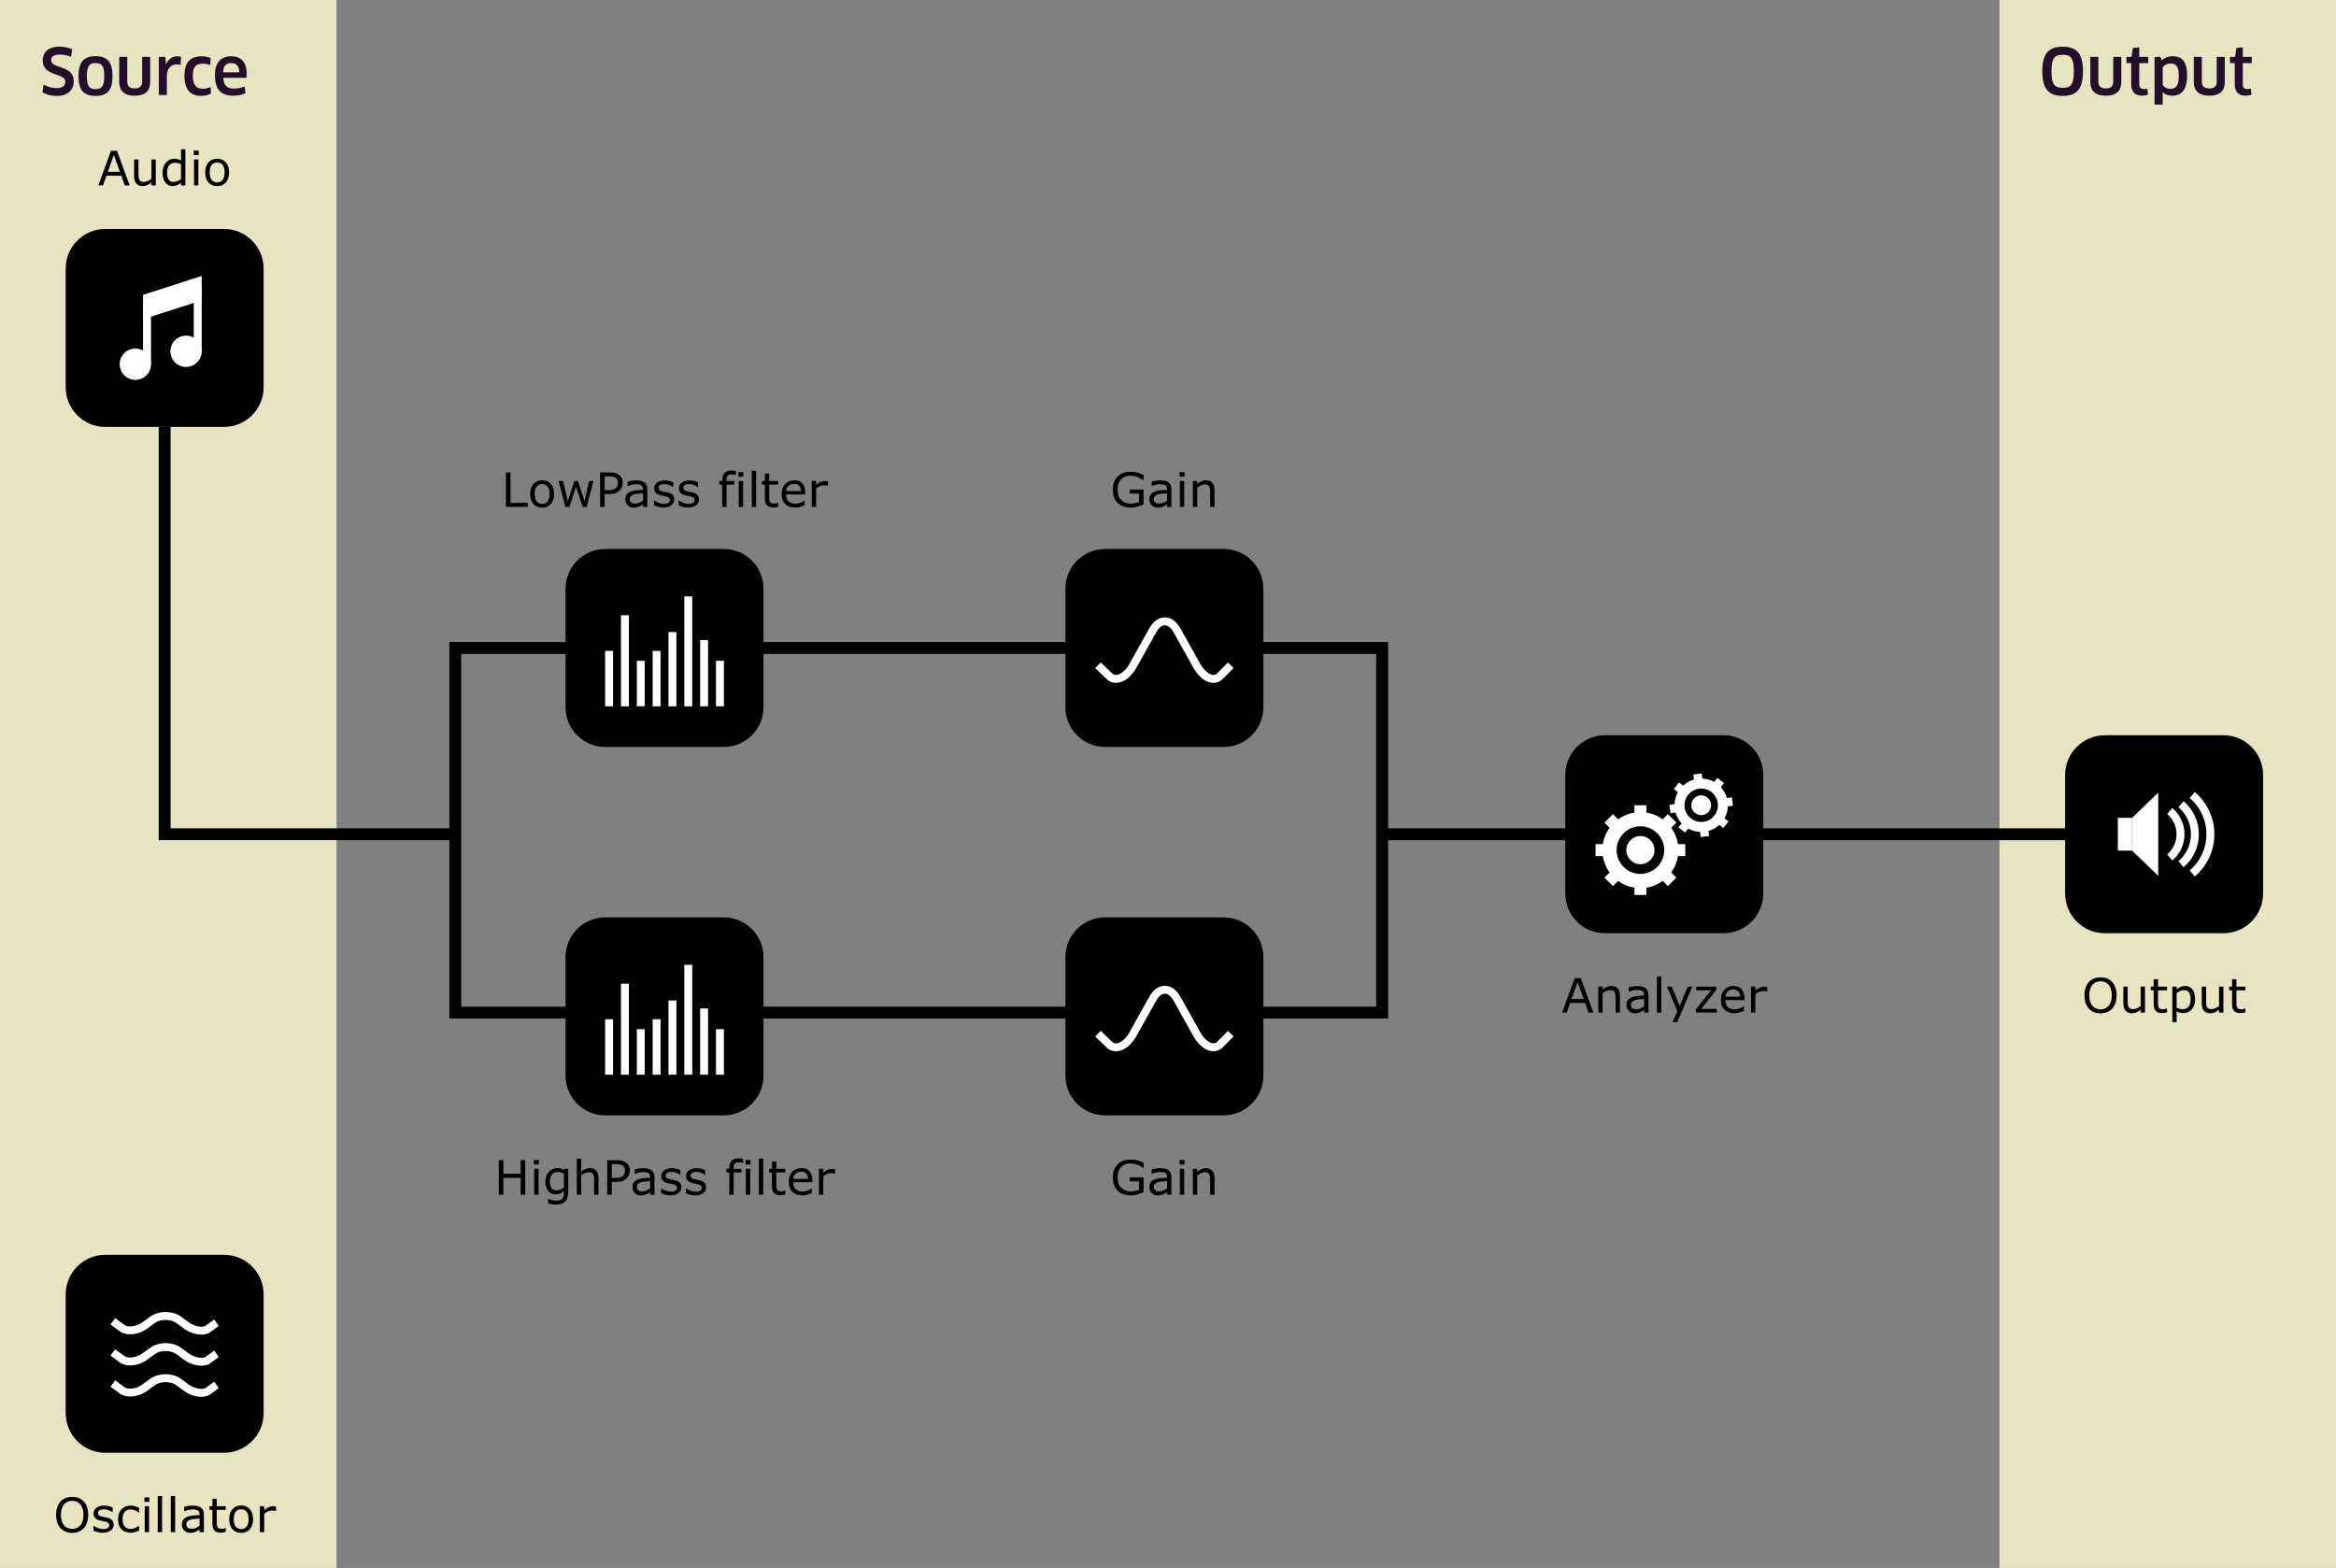 <?xml version="1.0" encoding="utf-8"?>
<!-- Generator: Adobe Illustrator 16.0.0, SVG Export Plug-In . SVG Version: 6.00 Build 0)  -->
<!DOCTYPE svg PUBLIC "-//W3C//DTD SVG 1.1//EN" "http://www.w3.org/Graphics/SVG/1.1/DTD/svg11.dtd">
<svg version="1.1" id="Layer_1" xmlns="http://www.w3.org/2000/svg" xmlns:xlink="http://www.w3.org/1999/xlink" x="0px" y="0px"
	 width="590px" height="396px" viewBox="0 0 590 396" enable-background="new 0 0 590 396" xml:space="preserve">
<rect x="0" y="0" width="590" height="396" fill="#808080" stroke="none"/>
<rect fill="#E8E4C1" width="85" height="396"/>
<g>
	<path fill="#240E2C" d="M14.338,24.224c-1.376,0-2.625-0.336-3.618-0.896l0.304-1.969c1.008,0.576,2.081,0.896,3.297,0.896
		c1.489,0,2.177-0.592,2.177-1.633c0-2.257-5.714-1.28-5.714-5.298c0-1.953,1.265-3.538,4.162-3.538c1.185,0,2.385,0.24,3.282,0.64
		l-0.289,1.905c-0.976-0.352-1.92-0.544-2.881-0.544c-1.633,0-2.145,0.656-2.145,1.424c0,2.193,5.714,1.185,5.714,5.266
		C18.627,22.799,17.059,24.224,14.338,24.224z"/>
	<path fill="#240E2C" d="M24.146,24.224c-2.977,0-4.322-1.44-4.322-5.01c0-3.553,1.345-5.026,4.322-5.026
		c2.993,0,4.274,1.473,4.274,5.026C28.42,22.784,27.139,24.224,24.146,24.224z M24.146,22.511c1.584,0,2.177-0.768,2.177-3.297
		c0-2.529-0.592-3.297-2.177-3.297c-1.601,0-2.209,0.769-2.209,3.297C21.937,21.743,22.562,22.511,24.146,22.511z"/>
	<path fill="#240E2C" d="M37.939,20.703c0,2.257-1.28,3.474-3.921,3.474s-3.906-1.265-3.906-3.474v-6.338h2.033v6.291
		c0,1.104,0.608,1.681,1.889,1.681c1.249,0,1.873-0.561,1.873-1.681v-6.291h2.033V20.703z"/>
	<path fill="#240E2C" d="M40.112,24v-9.572l1.633-0.096l0.176,1.809h0.048c0.592-1.249,1.584-1.92,2.769-1.92
		c0.4,0,0.752,0.048,1.008,0.128l-0.128,2.065c-0.304-0.096-0.656-0.16-1.008-0.16c-1.393,0-2.465,1.088-2.465,2.897V24H40.112z"/>
	<path fill="#240E2C" d="M53.091,16.445c-0.528-0.224-1.168-0.368-1.777-0.368c-1.937,0-2.609,0.864-2.609,3.089
		c0,2.353,0.913,3.25,2.561,3.25c0.688,0,1.361-0.16,1.889-0.448l0.144,1.632c-0.56,0.368-1.44,0.608-2.465,0.608
		c-2.785,0-4.242-1.601-4.242-5.042c0-3.217,1.296-4.946,4.29-4.946c0.833,0,1.713,0.176,2.337,0.432L53.091,16.445z"/>
	<path fill="#240E2C" d="M54.288,19.006c0-3.057,1.345-4.802,4.13-4.802c2.369,0,3.889,1.393,3.889,4.466
		c0,0.304-0.016,0.688-0.048,0.976H56.4c0.096,2.017,0.944,2.721,2.785,2.721c0.944,0,1.777-0.176,2.593-0.528l0.24,1.681
		c-0.816,0.4-1.873,0.656-3.073,0.656C55.696,24.176,54.288,22.463,54.288,19.006z M60.434,18.27
		c-0.032-1.697-0.8-2.337-2.001-2.337c-1.393,0-1.984,0.705-2.081,2.337H60.434z"/>
</g>
<g>
	<g>
		<g>
			<path d="M32.742,46.82h-1.236l-0.855-2.432h-3.773l-0.855,2.432h-1.178l3.176-8.725h1.547L32.742,46.82z M30.293,43.392
				l-1.529-4.283l-1.535,4.283H30.293z"/>
			<path d="M39.346,46.82h-1.102v-0.727c-0.371,0.293-0.727,0.518-1.066,0.674s-0.715,0.234-1.125,0.234
				c-0.688,0-1.223-0.21-1.605-0.63s-0.574-1.036-0.574-1.849v-4.248h1.102v3.727c0,0.332,0.016,0.616,0.047,0.853
				s0.098,0.438,0.199,0.606c0.105,0.172,0.242,0.297,0.41,0.375s0.412,0.117,0.732,0.117c0.285,0,0.597-0.074,0.935-0.223
				s0.653-0.338,0.946-0.568v-4.887h1.102V46.82z"/>
			<path d="M46.822,46.82h-1.102v-0.686c-0.316,0.273-0.646,0.486-0.99,0.639s-0.717,0.229-1.119,0.229
				c-0.781,0-1.401-0.301-1.86-0.902s-0.688-1.436-0.688-2.502c0-0.555,0.079-1.049,0.237-1.482s0.372-0.803,0.642-1.107
				c0.266-0.297,0.575-0.523,0.929-0.68s0.72-0.234,1.099-0.234c0.344,0,0.648,0.036,0.914,0.108s0.545,0.185,0.838,0.337v-2.836
				h1.102V46.82z M45.721,45.208v-3.756c-0.297-0.133-0.562-0.225-0.797-0.275s-0.49-0.076-0.768-0.076
				c-0.617,0-1.098,0.215-1.441,0.645s-0.516,1.039-0.516,1.828c0,0.777,0.133,1.368,0.398,1.772s0.691,0.606,1.277,0.606
				c0.312,0,0.629-0.069,0.949-0.208S45.443,45.427,45.721,45.208z"/>
			<path d="M50.174,39.179h-1.242v-1.143h1.242V39.179z M50.104,46.82h-1.102v-6.545h1.102V46.82z"/>
			<path d="M57.861,43.55c0,1.066-0.273,1.908-0.82,2.525s-1.279,0.926-2.197,0.926c-0.926,0-1.661-0.309-2.206-0.926
				s-0.817-1.459-0.817-2.525s0.272-1.909,0.817-2.528s1.28-0.929,2.206-0.929c0.918,0,1.65,0.31,2.197,0.929
				S57.861,42.484,57.861,43.55z M56.725,43.55c0-0.848-0.166-1.478-0.498-1.89s-0.793-0.618-1.383-0.618
				c-0.598,0-1.062,0.206-1.392,0.618s-0.495,1.042-0.495,1.89c0,0.82,0.166,1.442,0.498,1.866s0.795,0.636,1.389,0.636
				c0.586,0,1.046-0.21,1.38-0.63S56.725,44.378,56.725,43.55z"/>
		</g>
	</g>
</g>
<rect x="505" fill="#E8E4C1" width="85" height="396"/>
<g>
	<path fill="#240E2C" d="M520.971,24.224c-3.633,0-5.153-1.905-5.153-6.227s1.473-6.194,5.153-6.194
		c3.666,0,5.123,1.873,5.123,6.194C526.094,22.383,524.637,24.224,520.971,24.224z M520.955,13.836
		c-2.049,0-2.816,0.848-2.816,4.162s0.768,4.194,2.832,4.194c2.065,0,2.818-0.896,2.818-4.194
		C523.789,14.668,523.053,13.836,520.955,13.836z"/>
	<path fill="#240E2C" d="M535.772,20.703c0,2.257-1.28,3.474-3.921,3.474c-2.642,0-3.906-1.265-3.906-3.474v-6.338h2.033v6.291
		c0,1.104,0.607,1.681,1.889,1.681c1.248,0,1.873-0.561,1.873-1.681v-6.291h2.032V20.703z"/>
	<path fill="#240E2C" d="M540.314,15.933v5.362c0,0.848,0.448,1.201,1.265,1.201c0.256,0,0.608-0.048,0.784-0.112l0.128,1.521
		c-0.319,0.144-0.912,0.256-1.505,0.256c-1.809,0-2.705-1.041-2.705-2.817v-5.41h-1.2v-1.568h1.265l0.368-2.257l1.601-0.16v2.417
		h2.257v1.568H540.314z"/>
	<path fill="#240E2C" d="M548.651,24.176c-0.913,0-1.761-0.224-2.401-0.896l-0.048,0.016l0.032,1.296v1.825h-2.064V14.428
		l1.44-0.096l0.399,0.913c0.689-0.656,1.649-1.041,2.722-1.041c2.369,0,3.665,1.265,3.665,4.962
		C552.396,22.64,550.94,24.176,548.651,24.176z M548.203,16.045c-0.864,0-1.553,0.352-1.969,0.944v4.466
		c0.336,0.544,0.961,0.976,1.904,0.976c1.281,0,2.161-0.608,2.161-3.281C550.3,16.701,549.611,16.045,548.203,16.045z"/>
	<path fill="#240E2C" d="M561.916,20.703c0,2.257-1.279,3.474-3.921,3.474s-3.905-1.265-3.905-3.474v-6.338h2.032v6.291
		c0,1.104,0.608,1.681,1.889,1.681c1.249,0,1.873-0.561,1.873-1.681v-6.291h2.032V20.703z"/>
	<path fill="#240E2C" d="M566.458,15.933v5.362c0,0.848,0.448,1.201,1.265,1.201c0.256,0,0.607-0.048,0.784-0.112l0.128,1.521
		c-0.32,0.144-0.912,0.256-1.504,0.256c-1.81,0-2.705-1.041-2.705-2.817v-5.41h-1.201v-1.568h1.265l0.368-2.257l1.601-0.16v2.417
		h2.257v1.568H566.458z"/>
</g>
<g>
	<g>
		<g>
			<path d="M21.179,379.229c0.355,0.391,0.628,0.869,0.817,1.436s0.284,1.209,0.284,1.928s-0.097,1.363-0.29,1.932
				s-0.464,1.041-0.812,1.42c-0.359,0.395-0.784,0.691-1.274,0.891s-1.05,0.299-1.679,0.299c-0.613,0-1.171-0.102-1.673-0.305
				s-0.929-0.498-1.28-0.885s-0.622-0.861-0.812-1.424s-0.284-1.205-0.284-1.928c0-0.711,0.094-1.348,0.281-1.912
				s0.461-1.049,0.82-1.451c0.344-0.383,0.771-0.676,1.28-0.879s1.065-0.305,1.667-0.305c0.625,0,1.187,0.104,1.685,0.309
				S20.831,378.85,21.179,379.229z M21.073,382.592c0-1.133-0.254-2.006-0.762-2.621s-1.201-0.924-2.08-0.924
				c-0.887,0-1.583,0.309-2.089,0.924s-0.759,1.488-0.759,2.621c0,1.145,0.258,2.021,0.773,2.629s1.207,0.91,2.074,0.91
				s1.558-0.303,2.071-0.91S21.073,383.736,21.073,382.592z"/>
			<path d="M28.708,385.064c0,0.598-0.247,1.088-0.741,1.471s-1.169,0.574-2.024,0.574c-0.484,0-0.929-0.057-1.333-0.172
				s-0.743-0.242-1.017-0.379v-1.236h0.059c0.348,0.262,0.734,0.471,1.16,0.625s0.834,0.23,1.225,0.23
				c0.484,0,0.863-0.078,1.137-0.234s0.41-0.402,0.41-0.738c0-0.258-0.074-0.453-0.223-0.586s-0.434-0.246-0.855-0.34
				c-0.156-0.035-0.36-0.076-0.612-0.123s-0.481-0.098-0.688-0.152c-0.574-0.152-0.981-0.375-1.222-0.67s-0.36-0.658-0.36-1.088
				c0-0.27,0.056-0.523,0.167-0.762s0.28-0.451,0.507-0.639c0.219-0.184,0.497-0.328,0.835-0.436s0.716-0.162,1.134-0.162
				c0.391,0,0.786,0.049,1.187,0.145s0.733,0.211,0.999,0.348v1.178h-0.059c-0.281-0.207-0.623-0.381-1.025-0.523
				s-0.797-0.215-1.184-0.215c-0.402,0-0.742,0.078-1.02,0.232s-0.416,0.383-0.416,0.688c0,0.27,0.084,0.473,0.252,0.609
				c0.164,0.137,0.43,0.248,0.797,0.334c0.203,0.047,0.431,0.094,0.683,0.141s0.462,0.09,0.63,0.129
				c0.512,0.117,0.906,0.318,1.184,0.604C28.569,384.205,28.708,384.588,28.708,385.064z"/>
			<path d="M35.124,386.541c-0.367,0.176-0.716,0.312-1.046,0.41s-0.681,0.146-1.052,0.146c-0.473,0-0.906-0.068-1.301-0.207
				s-0.732-0.35-1.014-0.631c-0.285-0.281-0.506-0.637-0.662-1.066s-0.234-0.932-0.234-1.506c0-1.07,0.294-1.91,0.882-2.52
				s1.364-0.914,2.329-0.914c0.375,0,0.743,0.053,1.104,0.158s0.692,0.234,0.993,0.387v1.225h-0.059
				c-0.336-0.262-0.683-0.463-1.04-0.604s-0.706-0.211-1.046-0.211c-0.625,0-1.118,0.211-1.479,0.631s-0.542,1.035-0.542,1.848
				c0,0.789,0.177,1.396,0.53,1.82s0.851,0.635,1.491,0.635c0.223,0,0.449-0.029,0.68-0.088s0.438-0.135,0.621-0.229
				c0.16-0.082,0.311-0.168,0.451-0.26s0.252-0.172,0.334-0.238h0.059V386.541z"/>
			<path d="M37.72,379.311h-1.242v-1.143h1.242V379.311z M37.649,386.951h-1.102v-6.545h1.102V386.951z"/>
			<path d="M40.942,386.951h-1.102v-9.117h1.102V386.951z"/>
			<path d="M44.235,386.951h-1.102v-9.117h1.102V386.951z"/>
			<path d="M51.501,386.951h-1.096v-0.697c-0.098,0.066-0.229,0.16-0.396,0.279s-0.327,0.213-0.483,0.283
				c-0.184,0.09-0.395,0.166-0.633,0.227s-0.518,0.09-0.838,0.09c-0.59,0-1.09-0.195-1.5-0.586s-0.615-0.889-0.615-1.494
				c0-0.496,0.106-0.896,0.319-1.203s0.517-0.549,0.911-0.725c0.398-0.176,0.877-0.295,1.436-0.357s1.158-0.109,1.799-0.141v-0.17
				c0-0.25-0.044-0.457-0.132-0.621s-0.214-0.293-0.378-0.387c-0.156-0.09-0.344-0.15-0.562-0.182s-0.447-0.047-0.686-0.047
				c-0.289,0-0.611,0.039-0.967,0.115s-0.723,0.186-1.102,0.33h-0.059v-1.119c0.215-0.059,0.525-0.123,0.932-0.193
				s0.807-0.105,1.201-0.105c0.461,0,0.862,0.039,1.204,0.115s0.638,0.205,0.888,0.389c0.246,0.18,0.434,0.412,0.562,0.697
				s0.193,0.639,0.193,1.061V386.951z M50.405,385.34v-1.822c-0.336,0.02-0.731,0.049-1.187,0.088s-0.815,0.096-1.081,0.17
				c-0.316,0.09-0.572,0.23-0.768,0.42s-0.293,0.449-0.293,0.781c0,0.375,0.113,0.658,0.34,0.848s0.572,0.283,1.037,0.283
				c0.387,0,0.74-0.074,1.061-0.225S50.132,385.551,50.405,385.34z"/>
			<path d="M57.021,386.893c-0.207,0.055-0.433,0.1-0.677,0.135s-0.462,0.053-0.653,0.053c-0.668,0-1.176-0.18-1.523-0.539
				s-0.521-0.936-0.521-1.729v-3.48h-0.744v-0.926h0.744v-1.881h1.102v1.881h2.273v0.926h-2.273v2.982
				c0,0.344,0.008,0.613,0.023,0.807s0.07,0.373,0.164,0.541c0.086,0.156,0.204,0.271,0.354,0.344s0.38,0.107,0.688,0.107
				c0.18,0,0.367-0.025,0.562-0.078s0.336-0.098,0.422-0.133h0.059V386.893z"/>
			<path d="M63.929,383.682c0,1.066-0.273,1.908-0.82,2.525s-1.279,0.926-2.197,0.926c-0.926,0-1.661-0.309-2.206-0.926
				s-0.817-1.459-0.817-2.525s0.272-1.908,0.817-2.527s1.28-0.93,2.206-0.93c0.918,0,1.65,0.311,2.197,0.93
				S63.929,382.615,63.929,383.682z M62.792,383.682c0-0.848-0.166-1.477-0.498-1.889s-0.793-0.619-1.383-0.619
				c-0.598,0-1.062,0.207-1.392,0.619s-0.495,1.041-0.495,1.889c0,0.82,0.166,1.443,0.498,1.867s0.795,0.635,1.389,0.635
				c0.586,0,1.046-0.209,1.38-0.629S62.792,384.51,62.792,383.682z"/>
			<path d="M69.718,381.607h-0.059c-0.164-0.039-0.323-0.066-0.478-0.084s-0.337-0.027-0.548-0.027c-0.34,0-0.668,0.076-0.984,0.227
				s-0.621,0.344-0.914,0.582v4.646h-1.102v-6.545h1.102v0.967c0.438-0.352,0.823-0.6,1.157-0.746s0.675-0.221,1.022-0.221
				c0.191,0,0.33,0.006,0.416,0.016s0.215,0.027,0.387,0.055V381.607z"/>
		</g>
	</g>
</g>
<g>
	<g>
		<g>
			<path d="M402.438,255.736h-1.236l-0.855-2.432h-3.773l-0.855,2.432h-1.178l3.176-8.725h1.547L402.438,255.736z M399.988,252.309
				l-1.529-4.283l-1.535,4.283H399.988z"/>
			<path d="M409.146,255.736h-1.102v-3.727c0-0.301-0.018-0.583-0.053-0.847s-0.1-0.47-0.193-0.618
				c-0.098-0.164-0.238-0.286-0.422-0.366s-0.422-0.12-0.715-0.12c-0.301,0-0.615,0.074-0.943,0.223s-0.643,0.338-0.943,0.568v4.887
				h-1.102v-6.545h1.102v0.727c0.344-0.285,0.699-0.508,1.066-0.668s0.744-0.24,1.131-0.24c0.707,0,1.246,0.213,1.617,0.639
				s0.557,1.039,0.557,1.84V255.736z"/>
			<path d="M416.354,255.736h-1.096v-0.697c-0.098,0.066-0.23,0.159-0.396,0.278s-0.326,0.214-0.482,0.284
				c-0.184,0.09-0.395,0.165-0.633,0.226s-0.518,0.091-0.838,0.091c-0.59,0-1.09-0.195-1.5-0.586s-0.615-0.889-0.615-1.494
				c0-0.496,0.105-0.897,0.318-1.204s0.518-0.548,0.912-0.724c0.398-0.176,0.877-0.295,1.436-0.357s1.158-0.109,1.799-0.141v-0.17
				c0-0.25-0.045-0.457-0.133-0.621s-0.213-0.293-0.377-0.387c-0.156-0.09-0.344-0.15-0.562-0.182s-0.447-0.047-0.686-0.047
				c-0.289,0-0.611,0.038-0.967,0.114s-0.723,0.187-1.102,0.331h-0.059v-1.119c0.215-0.059,0.525-0.123,0.932-0.193
				s0.807-0.105,1.201-0.105c0.461,0,0.861,0.038,1.203,0.114s0.639,0.206,0.889,0.39c0.246,0.18,0.434,0.412,0.562,0.697
				s0.193,0.639,0.193,1.061V255.736z M415.258,254.125v-1.822c-0.336,0.02-0.732,0.049-1.188,0.088s-0.814,0.096-1.08,0.17
				c-0.316,0.09-0.572,0.229-0.768,0.419s-0.293,0.45-0.293,0.782c0,0.375,0.113,0.657,0.34,0.847s0.572,0.284,1.037,0.284
				c0.387,0,0.74-0.075,1.061-0.226S414.984,254.336,415.258,254.125z"/>
			<path d="M419.588,255.736h-1.102v-9.117h1.102V255.736z"/>
			<path d="M427.428,249.191l-3.82,8.959h-1.178l1.219-2.73l-2.607-6.229h1.195l2.01,4.852l2.027-4.852H427.428z"/>
			<path d="M433.615,255.736h-5.285v-0.814l3.814-4.811h-3.732v-0.92h5.104v0.785l-3.832,4.828h3.932V255.736z"/>
			<path d="M440.582,252.578h-4.822c0,0.402,0.061,0.753,0.182,1.052s0.287,0.544,0.498,0.735c0.203,0.188,0.443,0.328,0.723,0.422
				s0.588,0.141,0.924,0.141c0.445,0,0.893-0.089,1.344-0.267s0.773-0.353,0.965-0.524h0.059v1.201
				c-0.371,0.156-0.75,0.287-1.137,0.393s-0.793,0.158-1.219,0.158c-1.086,0-1.934-0.294-2.543-0.882s-0.914-1.423-0.914-2.505
				c0-1.07,0.291-1.92,0.875-2.549s1.354-0.943,2.307-0.943c0.883,0,1.562,0.258,2.041,0.773s0.719,1.248,0.719,2.197V252.578z
				 M439.51,251.734c-0.004-0.578-0.15-1.025-0.438-1.342s-0.723-0.475-1.309-0.475c-0.59,0-1.061,0.174-1.41,0.521
				s-0.547,0.779-0.594,1.295H439.51z"/>
			<path d="M446.336,250.393h-0.059c-0.164-0.039-0.324-0.067-0.479-0.085s-0.336-0.026-0.547-0.026
				c-0.34,0-0.668,0.075-0.984,0.226s-0.621,0.345-0.914,0.583v4.646h-1.102v-6.545h1.102v0.967
				c0.438-0.352,0.822-0.601,1.156-0.747s0.676-0.22,1.023-0.22c0.191,0,0.33,0.005,0.416,0.015s0.215,0.028,0.387,0.056V250.393z"
				/>
		</g>
	</g>
</g>
<g>
	<g>
		<g>
			<path d="M533.48,248.014c0.355,0.391,0.627,0.869,0.816,1.436s0.285,1.209,0.285,1.928s-0.098,1.362-0.291,1.931
				s-0.463,1.042-0.811,1.421c-0.359,0.395-0.785,0.691-1.275,0.891s-1.049,0.299-1.678,0.299c-0.613,0-1.172-0.102-1.674-0.305
				s-0.928-0.498-1.279-0.885s-0.623-0.861-0.812-1.424s-0.283-1.205-0.283-1.928c0-0.711,0.094-1.349,0.281-1.913
				s0.461-1.048,0.82-1.45c0.344-0.383,0.77-0.676,1.279-0.879s1.066-0.305,1.668-0.305c0.625,0,1.186,0.103,1.684,0.308
				S533.133,247.635,533.48,248.014z M533.375,251.377c0-1.133-0.254-2.007-0.762-2.622s-1.201-0.923-2.08-0.923
				c-0.887,0-1.584,0.308-2.09,0.923s-0.758,1.489-0.758,2.622c0,1.145,0.258,2.021,0.773,2.628s1.207,0.911,2.074,0.911
				s1.557-0.304,2.07-0.911S533.375,252.521,533.375,251.377z"/>
			<path d="M541.76,255.736h-1.102v-0.727c-0.371,0.293-0.727,0.518-1.066,0.674s-0.715,0.234-1.125,0.234
				c-0.688,0-1.223-0.21-1.605-0.63s-0.574-1.036-0.574-1.849v-4.248h1.102v3.727c0,0.332,0.016,0.616,0.047,0.853
				s0.098,0.438,0.199,0.606c0.105,0.172,0.242,0.297,0.41,0.375s0.412,0.117,0.732,0.117c0.285,0,0.596-0.074,0.934-0.223
				s0.654-0.338,0.947-0.568v-4.887h1.102V255.736z"/>
			<path d="M547.326,255.678c-0.207,0.055-0.434,0.1-0.678,0.135s-0.461,0.053-0.652,0.053c-0.668,0-1.176-0.18-1.523-0.539
				s-0.521-0.936-0.521-1.729v-3.48h-0.744v-0.926h0.744v-1.881h1.102v1.881h2.273v0.926h-2.273v2.982
				c0,0.344,0.008,0.612,0.023,0.806s0.07,0.374,0.164,0.542c0.086,0.156,0.203,0.271,0.354,0.343s0.381,0.108,0.689,0.108
				c0.18,0,0.367-0.026,0.562-0.079s0.336-0.097,0.422-0.132h0.059V255.678z"/>
			<path d="M554.416,252.385c0,0.531-0.076,1.017-0.229,1.456s-0.367,0.812-0.645,1.116c-0.258,0.289-0.562,0.513-0.912,0.671
				s-0.719,0.237-1.109,0.237c-0.34,0-0.648-0.037-0.924-0.111s-0.555-0.189-0.84-0.346v2.742h-1.102v-8.959h1.102v0.686
				c0.293-0.246,0.621-0.452,0.986-0.618s0.756-0.249,1.17-0.249c0.789,0,1.402,0.298,1.842,0.894S554.416,251.326,554.416,252.385z
				 M553.279,252.414c0-0.789-0.135-1.379-0.404-1.77s-0.684-0.586-1.242-0.586c-0.316,0-0.635,0.068-0.955,0.205
				s-0.627,0.316-0.92,0.539v3.709c0.312,0.141,0.58,0.236,0.805,0.287s0.48,0.076,0.766,0.076c0.613,0,1.092-0.207,1.436-0.621
				S553.279,253.227,553.279,252.414z"/>
			<path d="M561.559,255.736h-1.102v-0.727c-0.371,0.293-0.727,0.518-1.066,0.674s-0.715,0.234-1.125,0.234
				c-0.688,0-1.223-0.21-1.605-0.63s-0.574-1.036-0.574-1.849v-4.248h1.102v3.727c0,0.332,0.016,0.616,0.047,0.853
				s0.098,0.438,0.199,0.606c0.105,0.172,0.242,0.297,0.41,0.375s0.412,0.117,0.732,0.117c0.285,0,0.596-0.074,0.934-0.223
				s0.654-0.338,0.947-0.568v-4.887h1.102V255.736z"/>
			<path d="M567.125,255.678c-0.207,0.055-0.434,0.1-0.678,0.135s-0.461,0.053-0.652,0.053c-0.668,0-1.176-0.18-1.523-0.539
				s-0.521-0.936-0.521-1.729v-3.48h-0.744v-0.926h0.744v-1.881h1.102v1.881h2.273v0.926h-2.273v2.982
				c0,0.344,0.008,0.612,0.023,0.806s0.07,0.374,0.164,0.542c0.086,0.156,0.203,0.271,0.354,0.343s0.381,0.108,0.689,0.108
				c0.18,0,0.367-0.026,0.562-0.079s0.336-0.097,0.422-0.132h0.059V255.678z"/>
		</g>
	</g>
</g>
<g>
	<g>
		<g>
			<g>
				<path d="M288.837,127.381c-0.477,0.219-0.997,0.409-1.562,0.571s-1.11,0.243-1.638,0.243c-0.68,0-1.303-0.094-1.869-0.281
					s-1.049-0.469-1.447-0.844c-0.402-0.379-0.713-0.853-0.932-1.421s-0.328-1.233-0.328-1.995c0-1.395,0.407-2.495,1.222-3.302
					s1.933-1.21,3.354-1.21c0.496,0,1.003,0.06,1.521,0.179s1.075,0.321,1.673,0.606v1.377h-0.105
					c-0.121-0.094-0.297-0.217-0.527-0.369s-0.457-0.279-0.68-0.381c-0.27-0.121-0.575-0.222-0.917-0.302s-0.729-0.12-1.163-0.12
					c-0.977,0-1.749,0.313-2.317,0.94s-0.853,1.476-0.853,2.546c0,1.129,0.297,2.007,0.891,2.634s1.402,0.94,2.426,0.94
					c0.375,0,0.749-0.037,1.122-0.111s0.7-0.17,0.981-0.287v-2.139h-2.338v-1.02h3.486V127.381z"/>
				<path d="M295.863,128.026h-1.096v-0.697c-0.098,0.066-0.229,0.159-0.396,0.278s-0.327,0.214-0.483,0.284
					c-0.184,0.09-0.395,0.165-0.633,0.226s-0.518,0.091-0.838,0.091c-0.59,0-1.09-0.195-1.5-0.586s-0.615-0.889-0.615-1.494
					c0-0.496,0.106-0.897,0.319-1.204s0.517-0.548,0.911-0.724c0.398-0.176,0.877-0.295,1.436-0.357s1.158-0.109,1.799-0.141v-0.17
					c0-0.25-0.044-0.457-0.132-0.621s-0.214-0.293-0.378-0.387c-0.156-0.09-0.344-0.15-0.562-0.182s-0.447-0.047-0.686-0.047
					c-0.289,0-0.611,0.038-0.967,0.114s-0.723,0.187-1.102,0.331h-0.059v-1.119c0.215-0.059,0.525-0.123,0.932-0.193
					s0.807-0.105,1.201-0.105c0.461,0,0.862,0.038,1.204,0.114s0.638,0.206,0.888,0.39c0.246,0.18,0.434,0.412,0.562,0.697
					s0.193,0.639,0.193,1.061V128.026z M294.767,126.415v-1.822c-0.336,0.02-0.731,0.049-1.187,0.088s-0.815,0.096-1.081,0.17
					c-0.316,0.09-0.572,0.229-0.768,0.419s-0.293,0.45-0.293,0.782c0,0.375,0.113,0.657,0.34,0.847s0.572,0.284,1.037,0.284
					c0.387,0,0.74-0.075,1.061-0.226S294.494,126.625,294.767,126.415z"/>
				<path d="M299.168,120.385h-1.242v-1.143h1.242V120.385z M299.098,128.026h-1.102v-6.545h1.102V128.026z"/>
				<path d="M306.75,128.026h-1.102v-3.727c0-0.301-0.018-0.583-0.053-0.847s-0.1-0.47-0.193-0.618
					c-0.098-0.164-0.238-0.286-0.422-0.366s-0.422-0.12-0.715-0.12c-0.301,0-0.615,0.074-0.943,0.223s-0.643,0.338-0.943,0.568
					v4.887h-1.102v-6.545h1.102v0.727c0.344-0.285,0.699-0.508,1.066-0.668s0.744-0.24,1.131-0.24c0.707,0,1.246,0.213,1.617,0.639
					s0.557,1.039,0.557,1.84V128.026z"/>
			</g>
		</g>
	</g>
	<g>
		<g>
			<g>
				<path d="M288.837,301.092c-0.477,0.219-0.997,0.409-1.562,0.571s-1.11,0.243-1.638,0.243c-0.68,0-1.303-0.094-1.869-0.281
					s-1.049-0.469-1.447-0.844c-0.402-0.379-0.713-0.853-0.932-1.421s-0.328-1.233-0.328-1.995c0-1.395,0.407-2.495,1.222-3.302
					s1.933-1.21,3.354-1.21c0.496,0,1.003,0.06,1.521,0.179s1.075,0.321,1.673,0.606v1.377h-0.105
					c-0.121-0.094-0.297-0.217-0.527-0.369s-0.457-0.279-0.68-0.381c-0.27-0.121-0.575-0.222-0.917-0.302s-0.729-0.12-1.163-0.12
					c-0.977,0-1.749,0.313-2.317,0.94s-0.853,1.476-0.853,2.546c0,1.129,0.297,2.007,0.891,2.634s1.402,0.94,2.426,0.94
					c0.375,0,0.749-0.037,1.122-0.111s0.7-0.17,0.981-0.287v-2.139h-2.338v-1.02h3.486V301.092z"/>
				<path d="M295.863,301.736h-1.096v-0.697c-0.098,0.066-0.229,0.159-0.396,0.278s-0.327,0.214-0.483,0.284
					c-0.184,0.09-0.395,0.165-0.633,0.226s-0.518,0.091-0.838,0.091c-0.59,0-1.09-0.195-1.5-0.586s-0.615-0.889-0.615-1.494
					c0-0.496,0.106-0.897,0.319-1.204s0.517-0.548,0.911-0.724c0.398-0.176,0.877-0.295,1.436-0.357s1.158-0.109,1.799-0.141v-0.17
					c0-0.25-0.044-0.457-0.132-0.621s-0.214-0.293-0.378-0.387c-0.156-0.09-0.344-0.15-0.562-0.182s-0.447-0.047-0.686-0.047
					c-0.289,0-0.611,0.038-0.967,0.114s-0.723,0.187-1.102,0.331h-0.059v-1.119c0.215-0.059,0.525-0.123,0.932-0.193
					s0.807-0.105,1.201-0.105c0.461,0,0.862,0.038,1.204,0.114s0.638,0.206,0.888,0.39c0.246,0.18,0.434,0.412,0.562,0.697
					s0.193,0.639,0.193,1.061V301.736z M294.767,300.125v-1.822c-0.336,0.02-0.731,0.049-1.187,0.088s-0.815,0.096-1.081,0.17
					c-0.316,0.09-0.572,0.229-0.768,0.419s-0.293,0.45-0.293,0.782c0,0.375,0.113,0.657,0.34,0.847s0.572,0.284,1.037,0.284
					c0.387,0,0.74-0.075,1.061-0.226S294.494,300.336,294.767,300.125z"/>
				<path d="M299.168,294.096h-1.242v-1.143h1.242V294.096z M299.098,301.736h-1.102v-6.545h1.102V301.736z"/>
				<path d="M306.75,301.736h-1.102v-3.727c0-0.301-0.018-0.583-0.053-0.847s-0.1-0.47-0.193-0.618
					c-0.098-0.164-0.238-0.286-0.422-0.366s-0.422-0.12-0.715-0.12c-0.301,0-0.615,0.074-0.943,0.223s-0.643,0.338-0.943,0.568
					v4.887h-1.102v-6.545h1.102v0.727c0.344-0.285,0.699-0.508,1.066-0.668s0.744-0.24,1.131-0.24c0.707,0,1.246,0.213,1.617,0.639
					s0.557,1.039,0.557,1.84V301.736z"/>
			</g>
		</g>
	</g>
</g>
<g>
	<g>
		<g>
			<g>
				<path d="M133.299,128.026h-5.52v-8.725h1.16v7.693h4.359V128.026z"/>
				<path d="M139.949,124.756c0,1.066-0.273,1.908-0.82,2.525s-1.279,0.926-2.197,0.926c-0.926,0-1.661-0.309-2.206-0.926
					s-0.817-1.459-0.817-2.525s0.272-1.909,0.817-2.528s1.28-0.929,2.206-0.929c0.918,0,1.65,0.31,2.197,0.929
					S139.949,123.69,139.949,124.756z M138.812,124.756c0-0.848-0.166-1.478-0.498-1.89s-0.793-0.618-1.383-0.618
					c-0.598,0-1.062,0.206-1.392,0.618s-0.495,1.042-0.495,1.89c0,0.82,0.166,1.442,0.498,1.866s0.795,0.636,1.389,0.636
					c0.586,0,1.046-0.21,1.38-0.63S138.812,125.584,138.812,124.756z"/>
				<path d="M149.887,121.481l-1.705,6.545h-1.02l-1.682-5.045l-1.67,5.045h-1.014l-1.723-6.545h1.148l1.201,5.068l1.635-5.068
					h0.908l1.676,5.068l1.137-5.068H149.887z"/>
				<path d="M157.27,121.938c0,0.387-0.067,0.745-0.202,1.075s-0.323,0.616-0.565,0.858c-0.301,0.301-0.656,0.526-1.066,0.677
					s-0.928,0.226-1.553,0.226h-1.16v3.252h-1.16v-8.725h2.367c0.523,0,0.967,0.044,1.33,0.132s0.686,0.226,0.967,0.413
					c0.332,0.223,0.589,0.5,0.771,0.832S157.27,121.43,157.27,121.938z M156.062,121.967c0-0.301-0.053-0.562-0.158-0.785
					s-0.266-0.404-0.48-0.545c-0.188-0.121-0.401-0.208-0.642-0.261s-0.544-0.079-0.911-0.079h-1.148v3.486h0.979
					c0.469,0,0.85-0.042,1.143-0.126s0.531-0.218,0.715-0.401c0.184-0.188,0.313-0.385,0.39-0.592S156.062,122.225,156.062,121.967z
					"/>
				<path d="M163.504,128.026h-1.096v-0.697c-0.098,0.066-0.229,0.159-0.396,0.278s-0.327,0.214-0.483,0.284
					c-0.184,0.09-0.395,0.165-0.633,0.226s-0.518,0.091-0.838,0.091c-0.59,0-1.09-0.195-1.5-0.586s-0.615-0.889-0.615-1.494
					c0-0.496,0.106-0.897,0.319-1.204s0.517-0.548,0.911-0.724c0.398-0.176,0.877-0.295,1.436-0.357s1.158-0.109,1.799-0.141v-0.17
					c0-0.25-0.044-0.457-0.132-0.621s-0.214-0.293-0.378-0.387c-0.156-0.09-0.344-0.15-0.562-0.182s-0.447-0.047-0.686-0.047
					c-0.289,0-0.611,0.038-0.967,0.114s-0.723,0.187-1.102,0.331h-0.059v-1.119c0.215-0.059,0.525-0.123,0.932-0.193
					s0.807-0.105,1.201-0.105c0.461,0,0.862,0.038,1.204,0.114s0.638,0.206,0.888,0.39c0.246,0.18,0.434,0.412,0.562,0.697
					s0.193,0.639,0.193,1.061V128.026z M162.408,126.415v-1.822c-0.336,0.02-0.731,0.049-1.187,0.088s-0.815,0.096-1.081,0.17
					c-0.316,0.09-0.572,0.229-0.768,0.419s-0.293,0.45-0.293,0.782c0,0.375,0.113,0.657,0.34,0.847s0.572,0.284,1.037,0.284
					c0.387,0,0.74-0.075,1.061-0.226S162.135,126.625,162.408,126.415z"/>
				<path d="M170.301,126.139c0,0.598-0.247,1.088-0.741,1.471s-1.169,0.574-2.024,0.574c-0.484,0-0.929-0.058-1.333-0.173
					s-0.743-0.241-1.017-0.378v-1.236h0.059c0.348,0.262,0.734,0.47,1.16,0.624s0.834,0.231,1.225,0.231
					c0.484,0,0.863-0.078,1.137-0.234s0.41-0.402,0.41-0.738c0-0.258-0.074-0.453-0.223-0.586s-0.434-0.246-0.855-0.34
					c-0.156-0.035-0.36-0.076-0.612-0.123s-0.481-0.098-0.688-0.152c-0.574-0.152-0.981-0.376-1.222-0.671s-0.36-0.657-0.36-1.087
					c0-0.27,0.056-0.523,0.167-0.762s0.28-0.451,0.507-0.639c0.219-0.184,0.497-0.329,0.835-0.437s0.716-0.161,1.134-0.161
					c0.391,0,0.786,0.048,1.187,0.144s0.733,0.212,0.999,0.349v1.178h-0.059c-0.281-0.207-0.623-0.382-1.025-0.524
					s-0.797-0.214-1.184-0.214c-0.402,0-0.742,0.077-1.02,0.231s-0.416,0.384-0.416,0.688c0,0.27,0.084,0.473,0.252,0.609
					c0.164,0.137,0.43,0.248,0.797,0.334c0.203,0.047,0.431,0.094,0.683,0.141s0.462,0.09,0.63,0.129
					c0.512,0.117,0.906,0.318,1.184,0.604C170.162,125.28,170.301,125.663,170.301,126.139z"/>
				<path d="M176.553,126.139c0,0.598-0.247,1.088-0.741,1.471s-1.169,0.574-2.024,0.574c-0.484,0-0.929-0.058-1.333-0.173
					s-0.743-0.241-1.017-0.378v-1.236h0.059c0.348,0.262,0.734,0.47,1.16,0.624s0.834,0.231,1.225,0.231
					c0.484,0,0.863-0.078,1.137-0.234s0.41-0.402,0.41-0.738c0-0.258-0.074-0.453-0.223-0.586s-0.434-0.246-0.855-0.34
					c-0.156-0.035-0.36-0.076-0.612-0.123s-0.481-0.098-0.688-0.152c-0.574-0.152-0.981-0.376-1.222-0.671s-0.36-0.657-0.36-1.087
					c0-0.27,0.056-0.523,0.167-0.762s0.28-0.451,0.507-0.639c0.219-0.184,0.497-0.329,0.835-0.437s0.716-0.161,1.134-0.161
					c0.391,0,0.786,0.048,1.187,0.144s0.733,0.212,0.999,0.349v1.178h-0.059c-0.281-0.207-0.623-0.382-1.025-0.524
					s-0.797-0.214-1.184-0.214c-0.402,0-0.742,0.077-1.02,0.231s-0.416,0.384-0.416,0.688c0,0.27,0.084,0.473,0.252,0.609
					c0.164,0.137,0.43,0.248,0.797,0.334c0.203,0.047,0.431,0.094,0.683,0.141s0.462,0.09,0.63,0.129
					c0.512,0.117,0.906,0.318,1.184,0.604C176.414,125.28,176.553,125.663,176.553,126.139z"/>
				<path d="M185.869,119.975h-0.059c-0.121-0.035-0.279-0.071-0.475-0.108s-0.367-0.056-0.516-0.056
					c-0.473,0-0.815,0.104-1.028,0.313s-0.319,0.587-0.319,1.134v0.223h1.986v0.926h-1.951v5.619h-1.102v-5.619h-0.744v-0.926h0.744
					v-0.217c0-0.777,0.193-1.374,0.58-1.79s0.945-0.624,1.676-0.624c0.246,0,0.468,0.012,0.665,0.035s0.378,0.051,0.542,0.082
					V119.975z"/>
				<path d="M187.75,120.385h-1.242v-1.143h1.242V120.385z M187.68,128.026h-1.102v-6.545h1.102V128.026z"/>
				<path d="M190.973,128.026h-1.102v-9.117h1.102V128.026z"/>
				<path d="M196.551,127.967c-0.207,0.055-0.433,0.1-0.677,0.135s-0.462,0.053-0.653,0.053c-0.668,0-1.176-0.18-1.523-0.539
					s-0.521-0.936-0.521-1.729v-3.48h-0.744v-0.926h0.744V119.6h1.102v1.881h2.273v0.926h-2.273v2.982
					c0,0.344,0.008,0.612,0.023,0.806s0.07,0.374,0.164,0.542c0.086,0.156,0.204,0.271,0.354,0.343s0.38,0.108,0.688,0.108
					c0.18,0,0.367-0.026,0.562-0.079s0.336-0.097,0.422-0.132h0.059V127.967z"/>
				<path d="M203.359,124.868h-4.822c0,0.402,0.061,0.753,0.182,1.052s0.287,0.544,0.498,0.735c0.203,0.188,0.444,0.328,0.724,0.422
					s0.587,0.141,0.923,0.141c0.445,0,0.894-0.089,1.345-0.267s0.772-0.353,0.964-0.524h0.059v1.201
					c-0.371,0.156-0.75,0.287-1.137,0.393s-0.793,0.158-1.219,0.158c-1.086,0-1.934-0.294-2.543-0.882s-0.914-1.423-0.914-2.505
					c0-1.07,0.292-1.92,0.876-2.549s1.353-0.943,2.306-0.943c0.883,0,1.563,0.258,2.042,0.773s0.718,1.248,0.718,2.197V124.868z
					 M202.287,124.024c-0.004-0.578-0.149-1.025-0.437-1.342s-0.724-0.475-1.31-0.475c-0.59,0-1.06,0.174-1.409,0.521
					s-0.548,0.779-0.595,1.295H202.287z"/>
				<path d="M209.113,122.682h-0.059c-0.164-0.039-0.323-0.067-0.478-0.085s-0.337-0.026-0.548-0.026
					c-0.34,0-0.668,0.075-0.984,0.226s-0.621,0.345-0.914,0.583v4.646h-1.102v-6.545h1.102v0.967
					c0.438-0.352,0.823-0.601,1.157-0.747s0.675-0.22,1.022-0.22c0.191,0,0.33,0.005,0.416,0.015s0.215,0.028,0.387,0.056V122.682z"
					/>
			</g>
		</g>
	</g>
	<g>
		<g>
			<g>
				<path d="M132.654,301.736h-1.16v-4.271h-4.354v4.271h-1.16v-8.725h1.16v3.422h4.354v-3.422h1.16V301.736z"/>
				<path d="M136.094,294.096h-1.242v-1.143h1.242V294.096z M136.023,301.736h-1.102v-6.545h1.102V301.736z"/>
				<path d="M143.512,300.992c0,1.109-0.252,1.924-0.756,2.443s-1.279,0.779-2.326,0.779c-0.348,0-0.687-0.024-1.017-0.073
					s-0.655-0.118-0.976-0.208v-1.125h0.059c0.18,0.07,0.465,0.157,0.855,0.261s0.781,0.155,1.172,0.155
					c0.375,0,0.686-0.045,0.932-0.135s0.438-0.215,0.574-0.375c0.137-0.152,0.234-0.336,0.293-0.551s0.088-0.455,0.088-0.721v-0.598
					c-0.332,0.266-0.649,0.464-0.952,0.595s-0.688,0.196-1.157,0.196c-0.781,0-1.401-0.282-1.86-0.847s-0.688-1.36-0.688-2.388
					c0-0.562,0.079-1.048,0.237-1.456s0.374-0.761,0.647-1.058c0.254-0.277,0.562-0.493,0.926-0.647s0.725-0.231,1.084-0.231
					c0.379,0,0.696,0.038,0.952,0.114s0.526,0.192,0.812,0.349l0.07-0.281h1.031V300.992z M142.41,299.938v-3.568
					c-0.293-0.133-0.565-0.228-0.817-0.284S141.09,296,140.84,296c-0.605,0-1.082,0.203-1.43,0.609s-0.521,0.996-0.521,1.77
					c0,0.734,0.129,1.291,0.387,1.67s0.686,0.568,1.283,0.568c0.32,0,0.642-0.062,0.964-0.185S142.141,300.145,142.41,299.938z"/>
				<path d="M151.152,301.736h-1.102v-3.727c0-0.301-0.018-0.583-0.053-0.847s-0.1-0.47-0.193-0.618
					c-0.098-0.164-0.238-0.286-0.422-0.366s-0.422-0.12-0.715-0.12c-0.301,0-0.615,0.074-0.943,0.223s-0.643,0.338-0.943,0.568
					v4.887h-1.102v-9.117h1.102v3.299c0.344-0.285,0.699-0.508,1.066-0.668s0.744-0.24,1.131-0.24c0.707,0,1.246,0.213,1.617,0.639
					s0.557,1.039,0.557,1.84V301.736z"/>
				<path d="M159.068,295.648c0,0.387-0.067,0.745-0.202,1.075s-0.323,0.616-0.565,0.858c-0.301,0.301-0.656,0.526-1.066,0.677
					s-0.928,0.226-1.553,0.226h-1.16v3.252h-1.16v-8.725h2.367c0.523,0,0.967,0.044,1.33,0.132s0.686,0.226,0.967,0.413
					c0.332,0.223,0.589,0.5,0.771,0.832S159.068,295.141,159.068,295.648z M157.861,295.678c0-0.301-0.053-0.562-0.158-0.785
					s-0.266-0.404-0.48-0.545c-0.188-0.121-0.401-0.208-0.642-0.261s-0.544-0.079-0.911-0.079h-1.148v3.486h0.979
					c0.469,0,0.85-0.042,1.143-0.126s0.531-0.218,0.715-0.401c0.184-0.188,0.313-0.385,0.39-0.592S157.861,295.936,157.861,295.678z
					"/>
				<path d="M165.303,301.736h-1.096v-0.697c-0.098,0.066-0.229,0.159-0.396,0.278s-0.327,0.214-0.483,0.284
					c-0.184,0.09-0.395,0.165-0.633,0.226s-0.518,0.091-0.838,0.091c-0.59,0-1.09-0.195-1.5-0.586s-0.615-0.889-0.615-1.494
					c0-0.496,0.106-0.897,0.319-1.204s0.517-0.548,0.911-0.724c0.398-0.176,0.877-0.295,1.436-0.357s1.158-0.109,1.799-0.141v-0.17
					c0-0.25-0.044-0.457-0.132-0.621s-0.214-0.293-0.378-0.387c-0.156-0.09-0.344-0.15-0.562-0.182s-0.447-0.047-0.686-0.047
					c-0.289,0-0.611,0.038-0.967,0.114s-0.723,0.187-1.102,0.331h-0.059v-1.119c0.215-0.059,0.525-0.123,0.932-0.193
					s0.807-0.105,1.201-0.105c0.461,0,0.862,0.038,1.204,0.114s0.638,0.206,0.888,0.39c0.246,0.18,0.434,0.412,0.562,0.697
					s0.193,0.639,0.193,1.061V301.736z M164.207,300.125v-1.822c-0.336,0.02-0.731,0.049-1.187,0.088s-0.815,0.096-1.081,0.17
					c-0.316,0.09-0.572,0.229-0.768,0.419s-0.293,0.45-0.293,0.782c0,0.375,0.113,0.657,0.34,0.847s0.572,0.284,1.037,0.284
					c0.387,0,0.74-0.075,1.061-0.226S163.934,300.336,164.207,300.125z"/>
				<path d="M172.1,299.85c0,0.598-0.247,1.088-0.741,1.471s-1.169,0.574-2.024,0.574c-0.484,0-0.929-0.058-1.333-0.173
					s-0.743-0.241-1.017-0.378v-1.236h0.059c0.348,0.262,0.734,0.47,1.16,0.624s0.834,0.231,1.225,0.231
					c0.484,0,0.863-0.078,1.137-0.234s0.41-0.402,0.41-0.738c0-0.258-0.074-0.453-0.223-0.586s-0.434-0.246-0.855-0.34
					c-0.156-0.035-0.36-0.076-0.612-0.123s-0.481-0.098-0.688-0.152c-0.574-0.152-0.981-0.376-1.222-0.671s-0.36-0.657-0.36-1.087
					c0-0.27,0.056-0.523,0.167-0.762s0.28-0.451,0.507-0.639c0.219-0.184,0.497-0.329,0.835-0.437s0.716-0.161,1.134-0.161
					c0.391,0,0.786,0.048,1.187,0.144s0.733,0.212,0.999,0.349v1.178h-0.059c-0.281-0.207-0.623-0.382-1.025-0.524
					s-0.797-0.214-1.184-0.214c-0.402,0-0.742,0.077-1.02,0.231s-0.416,0.384-0.416,0.688c0,0.27,0.084,0.473,0.252,0.609
					c0.164,0.137,0.43,0.248,0.797,0.334c0.203,0.047,0.431,0.094,0.683,0.141s0.462,0.09,0.63,0.129
					c0.512,0.117,0.906,0.318,1.184,0.604C171.961,298.99,172.1,299.373,172.1,299.85z"/>
				<path d="M178.352,299.85c0,0.598-0.247,1.088-0.741,1.471s-1.169,0.574-2.024,0.574c-0.484,0-0.929-0.058-1.333-0.173
					s-0.743-0.241-1.017-0.378v-1.236h0.059c0.348,0.262,0.734,0.47,1.16,0.624s0.834,0.231,1.225,0.231
					c0.484,0,0.863-0.078,1.137-0.234s0.41-0.402,0.41-0.738c0-0.258-0.074-0.453-0.223-0.586s-0.434-0.246-0.855-0.34
					c-0.156-0.035-0.36-0.076-0.612-0.123s-0.481-0.098-0.688-0.152c-0.574-0.152-0.981-0.376-1.222-0.671s-0.36-0.657-0.36-1.087
					c0-0.27,0.056-0.523,0.167-0.762s0.28-0.451,0.507-0.639c0.219-0.184,0.497-0.329,0.835-0.437s0.716-0.161,1.134-0.161
					c0.391,0,0.786,0.048,1.187,0.144s0.733,0.212,0.999,0.349v1.178h-0.059c-0.281-0.207-0.623-0.382-1.025-0.524
					s-0.797-0.214-1.184-0.214c-0.402,0-0.742,0.077-1.02,0.231s-0.416,0.384-0.416,0.688c0,0.27,0.084,0.473,0.252,0.609
					c0.164,0.137,0.43,0.248,0.797,0.334c0.203,0.047,0.431,0.094,0.683,0.141s0.462,0.09,0.63,0.129
					c0.512,0.117,0.906,0.318,1.184,0.604C178.213,298.99,178.352,299.373,178.352,299.85z"/>
				<path d="M187.668,293.686h-0.059c-0.121-0.035-0.279-0.071-0.475-0.108s-0.367-0.056-0.516-0.056
					c-0.473,0-0.815,0.104-1.028,0.313s-0.319,0.587-0.319,1.134v0.223h1.986v0.926h-1.951v5.619h-1.102v-5.619h-0.744v-0.926h0.744
					v-0.217c0-0.777,0.193-1.374,0.58-1.79s0.945-0.624,1.676-0.624c0.246,0,0.468,0.012,0.665,0.035s0.378,0.051,0.542,0.082
					V293.686z"/>
				<path d="M189.549,294.096h-1.242v-1.143h1.242V294.096z M189.479,301.736h-1.102v-6.545h1.102V301.736z"/>
				<path d="M192.771,301.736h-1.102v-9.117h1.102V301.736z"/>
				<path d="M198.35,301.678c-0.207,0.055-0.433,0.1-0.677,0.135s-0.462,0.053-0.653,0.053c-0.668,0-1.176-0.18-1.523-0.539
					s-0.521-0.936-0.521-1.729v-3.48h-0.744v-0.926h0.744v-1.881h1.102v1.881h2.273v0.926h-2.273v2.982
					c0,0.344,0.008,0.612,0.023,0.806s0.07,0.374,0.164,0.542c0.086,0.156,0.204,0.271,0.354,0.343s0.38,0.108,0.688,0.108
					c0.18,0,0.367-0.026,0.562-0.079s0.336-0.097,0.422-0.132h0.059V301.678z"/>
				<path d="M205.158,298.578h-4.822c0,0.402,0.061,0.753,0.182,1.052s0.287,0.544,0.498,0.735c0.203,0.188,0.444,0.328,0.724,0.422
					s0.587,0.141,0.923,0.141c0.445,0,0.894-0.089,1.345-0.267s0.772-0.353,0.964-0.524h0.059v1.201
					c-0.371,0.156-0.75,0.287-1.137,0.393s-0.793,0.158-1.219,0.158c-1.086,0-1.934-0.294-2.543-0.882s-0.914-1.423-0.914-2.505
					c0-1.07,0.292-1.92,0.876-2.549s1.353-0.943,2.306-0.943c0.883,0,1.563,0.258,2.042,0.773s0.718,1.248,0.718,2.197V298.578z
					 M204.086,297.734c-0.004-0.578-0.149-1.025-0.437-1.342s-0.724-0.475-1.31-0.475c-0.59,0-1.06,0.174-1.409,0.521
					s-0.548,0.779-0.595,1.295H204.086z"/>
				<path d="M210.912,296.393h-0.059c-0.164-0.039-0.323-0.067-0.478-0.085s-0.337-0.026-0.548-0.026
					c-0.34,0-0.668,0.075-0.984,0.226s-0.621,0.345-0.914,0.583v4.646h-1.102v-6.545h1.102v0.967
					c0.438-0.352,0.823-0.601,1.157-0.747s0.675-0.22,1.022-0.22c0.191,0,0.33,0.005,0.416,0.015s0.215,0.028,0.387,0.056V296.393z"
					/>
			</g>
		</g>
	</g>
</g>
<polyline fill="none" stroke="#000000" stroke-width="3" stroke-miterlimit="10" points="115,210.691 41.587,210.691 41.587,107.82 
	"/>
<line fill="none" stroke="#000000" stroke-width="3" stroke-miterlimit="10" x1="349.088" y1="210.691" x2="537.176" y2="210.693"/>
<rect x="115" y="163.649" fill="none" stroke="#000000" stroke-width="3" stroke-miterlimit="10" width="234.088" height="92.086"/>
<g>
	<path d="M66.587,97.82c0,5.5-4.5,10-10,10h-30c-5.5,0-10-4.5-10-10v-30c0-5.5,4.5-10,10-10h30c5.5,0,10,4.5,10,10V97.82z"/>
</g>
<g>
	<path d="M66.587,356.908c0,5.5-4.5,10-10,10h-30c-5.5,0-10-4.5-10-10v-30c0-5.5,4.5-10,10-10h30c5.5,0,10,4.5,10,10V356.908z"/>
</g>
<g>
	<path d="M571.586,225.691c0,5.5-4.5,10-10,10h-30c-5.5,0-10-4.5-10-10v-30c0-5.5,4.5-10,10-10h30c5.5,0,10,4.5,10,10V225.691z"/>
</g>
<g>
	<path d="M445.338,225.691c0,5.5-4.5,10-10,10h-30c-5.5,0-10-4.5-10-10v-30c0-5.5,4.5-10,10-10h30c5.5,0,10,4.5,10,10V225.691z"/>
</g>
<g>
	<path d="M319.088,178.648c0,5.5-4.5,10-10,10h-30c-5.5,0-10-4.5-10-10v-30c0-5.5,4.5-10,10-10h30c5.5,0,10,4.5,10,10V178.648z"/>
</g>
<g>
	<path d="M319.088,271.691c0,5.5-4.5,10-10,10h-30c-5.5,0-10-4.5-10-10v-30c0-5.5,4.5-10,10-10h30c5.5,0,10,4.5,10,10V271.691z"/>
</g>
<g>
	<circle fill="#FFFFFF" cx="34.183" cy="91.987" r="3.956"/>
	<polygon fill="#FFFFFF" points="38.139,75.348 36.129,76.855 36.129,91.987 38.139,91.987 	"/>
	<circle fill="#FFFFFF" cx="46.992" cy="88.722" r="3.956"/>
	<polygon fill="#FFFFFF" points="50.947,72.083 48.938,73.59 48.938,88.722 50.947,88.722 	"/>
	<polygon fill="#FFFFFF" points="50.947,69.697 36.129,74.469 36.129,80.623 50.947,75.851 	"/>
</g>
<g>
	<path fill="none" stroke="#FFFFFF" stroke-width="2" stroke-miterlimit="10" d="M277.313,261.066c0,0,1.304,1.25,2.897,2.775
		c1.594,1.527,4.267,0.328,5.94-2.664l5.016-8.971c1.674-2.994,4.412-2.994,6.085,0l5.016,8.971
		c1.674,2.992,4.293,4.191,5.818,2.664c1.527-1.525,2.775-2.775,2.775-2.775"/>
</g>
<g>
	<path fill="none" stroke="#FFFFFF" stroke-width="2" stroke-miterlimit="10" d="M277.313,168.023c0,0,1.304,1.249,2.897,2.776
		s4.267,0.327,5.94-2.666l5.016-8.971c1.674-2.993,4.412-2.993,6.085,0l5.016,8.971c1.674,2.993,4.293,4.192,5.818,2.666
		c1.527-1.527,2.775-2.776,2.775-2.776"/>
</g>
<g>
	<g>
		<path fill="none" stroke="#FFFFFF" stroke-width="2" stroke-miterlimit="10" d="M54.681,349.762c0,0-0.964,0.703-2.143,1.564
			c-1.178,0.859-3.637,0.473-5.463-0.859l-1.93-1.408c-1.826-1.332-4.815-1.332-6.642,0l-1.93,1.408
			c-1.826,1.332-4.392,1.641-5.701,0.686s-2.38-1.736-2.38-1.736"/>
	</g>
	<g>
		<path fill="none" stroke="#FFFFFF" stroke-width="2" stroke-miterlimit="10" d="M54.681,341.906c0,0-0.964,0.703-2.143,1.564
			c-1.178,0.859-3.637,0.473-5.463-0.859l-1.93-1.408c-1.826-1.332-4.815-1.332-6.642,0l-1.93,1.408
			c-1.826,1.332-4.392,1.641-5.701,0.686s-2.38-1.736-2.38-1.736"/>
	</g>
	<g>
		<path fill="none" stroke="#FFFFFF" stroke-width="2" stroke-miterlimit="10" d="M54.681,334.053c0,0-0.964,0.703-2.143,1.562
			s-3.637,0.473-5.463-0.859l-1.93-1.408c-1.826-1.332-4.815-1.332-6.642,0l-1.93,1.408c-1.826,1.332-4.392,1.641-5.701,0.686
			s-2.38-1.736-2.38-1.736"/>
	</g>
</g>
<g>
	<rect x="534.898" y="206.548" fill="#FFFFFF" width="3.613" height="8.288"/>
	<polygon fill="#FFFFFF" points="538.512,214.836 545.1,221.211 545.1,200.173 538.512,206.548 	"/>
	<g>
		<path fill="none" stroke="#FFFFFF" stroke-width="2" stroke-miterlimit="10" d="M548.018,216.551
			c1.658-1.412,2.713-3.512,2.713-5.858c0-2.349-1.055-4.448-2.713-5.86"/>
		<path fill="none" stroke="#FFFFFF" stroke-width="2" stroke-miterlimit="10" d="M550.854,218.268
			c2.145-1.826,3.508-4.541,3.508-7.575c0-3.036-1.363-5.751-3.508-7.576"/>
		<path fill="none" stroke="#FFFFFF" stroke-width="2" stroke-miterlimit="10" d="M553.689,220.598
			c2.803-2.389,4.586-5.936,4.586-9.905s-1.783-7.519-4.586-9.905"/>
	</g>
</g>
<g>
	<g>
		<path d="M192.837,178.648c0,5.5-4.5,10-10,10h-30c-5.5,0-10-4.5-10-10v-30c0-5.5,4.5-10,10-10h30c5.5,0,10,4.5,10,10V178.648z"/>
	</g>
	<g>
		
			<line fill="none" stroke="#FFFFFF" stroke-width="2" stroke-miterlimit="10" x1="161.837" y1="178.381" x2="161.837" y2="166.881"/>
		
			<line fill="none" stroke="#FFFFFF" stroke-width="2" stroke-miterlimit="10" x1="173.837" y1="178.381" x2="173.837" y2="150.631"/>
		
			<line fill="none" stroke="#FFFFFF" stroke-width="2" stroke-miterlimit="10" x1="157.837" y1="178.381" x2="157.837" y2="155.381"/>
		
			<line fill="none" stroke="#FFFFFF" stroke-width="2" stroke-miterlimit="10" x1="169.837" y1="178.381" x2="169.837" y2="159.631"/>
		
			<line fill="none" stroke="#FFFFFF" stroke-width="2" stroke-miterlimit="10" x1="181.837" y1="178.381" x2="181.837" y2="166.881"/>
		
			<line fill="none" stroke="#FFFFFF" stroke-width="2" stroke-miterlimit="10" x1="153.837" y1="178.381" x2="153.837" y2="164.381"/>
		
			<line fill="none" stroke="#FFFFFF" stroke-width="2" stroke-miterlimit="10" x1="165.837" y1="178.381" x2="165.837" y2="164.381"/>
		
			<line fill="none" stroke="#FFFFFF" stroke-width="2" stroke-miterlimit="10" x1="177.837" y1="178.381" x2="177.837" y2="161.648"/>
	</g>
</g>
<g>
	<g>
		<path d="M192.837,271.691c0,5.5-4.5,10-10,10h-30c-5.5,0-10-4.5-10-10v-30c0-5.5,4.5-10,10-10h30c5.5,0,10,4.5,10,10V271.691z"/>
	</g>
	<g>
		
			<line fill="none" stroke="#FFFFFF" stroke-width="2" stroke-miterlimit="10" x1="161.837" y1="271.424" x2="161.837" y2="259.924"/>
		
			<line fill="none" stroke="#FFFFFF" stroke-width="2" stroke-miterlimit="10" x1="173.837" y1="271.424" x2="173.837" y2="243.674"/>
		
			<line fill="none" stroke="#FFFFFF" stroke-width="2" stroke-miterlimit="10" x1="157.837" y1="271.424" x2="157.837" y2="248.424"/>
		
			<line fill="none" stroke="#FFFFFF" stroke-width="2" stroke-miterlimit="10" x1="169.837" y1="271.424" x2="169.837" y2="252.674"/>
		
			<line fill="none" stroke="#FFFFFF" stroke-width="2" stroke-miterlimit="10" x1="181.837" y1="271.424" x2="181.837" y2="259.924"/>
		
			<line fill="none" stroke="#FFFFFF" stroke-width="2" stroke-miterlimit="10" x1="153.837" y1="271.424" x2="153.837" y2="257.424"/>
		
			<line fill="none" stroke="#FFFFFF" stroke-width="2" stroke-miterlimit="10" x1="165.837" y1="271.424" x2="165.837" y2="257.424"/>
		
			<line fill="none" stroke="#FFFFFF" stroke-width="2" stroke-miterlimit="10" x1="177.837" y1="271.424" x2="177.837" y2="254.691"/>
	</g>
</g>
<g>
	<g>
		<path fill="#FFFFFF" d="M423.812,213.188c-0.242-1.527-0.84-2.932-1.711-4.131l1.299-1.297l-2.141-2.142l-1.299,1.298
			c-1.197-0.871-2.604-1.468-4.129-1.709v-1.837h-3.027v1.837c-1.527,0.241-2.932,0.838-4.131,1.709l-1.297-1.298l-2.141,2.142
			l1.297,1.297c-0.871,1.199-1.467,2.604-1.709,4.131h-1.836v3.027h1.836c0.242,1.527,0.838,2.932,1.709,4.129l-1.297,1.299
			l2.141,2.141l1.297-1.297c1.199,0.869,2.604,1.467,4.131,1.709v1.836h3.027v-1.836c1.525-0.242,2.932-0.84,4.129-1.709
			l1.299,1.297l2.141-2.141l-1.299-1.299c0.871-1.197,1.469-2.602,1.711-4.129h1.836v-3.027H423.812z M414.318,220.713
			c-3.32,0-6.014-2.691-6.014-6.012s2.693-6.014,6.014-6.014s6.012,2.693,6.012,6.014S417.639,220.713,414.318,220.713z"/>
		<circle fill="#FFFFFF" cx="414.318" cy="214.701" r="3.557"/>
	</g>
	<g>
		<path fill="#FFFFFF" d="M436.16,201.537c-0.295-1.043-0.826-1.974-1.529-2.736l0.797-1.011l-1.666-1.316l-0.799,1.01
			c-0.906-0.508-1.934-0.809-3.016-0.852l-0.152-1.279l-2.109,0.248l0.152,1.279c-1.045,0.293-1.975,0.825-2.738,1.53l-1.01-0.798
			l-1.316,1.668l1.012,0.797c-0.508,0.906-0.809,1.934-0.854,3.017l-1.279,0.15l0.25,2.109l1.277-0.15
			c0.295,1.045,0.826,1.975,1.531,2.736l-0.799,1.01l1.668,1.318l0.797-1.012c0.906,0.508,1.934,0.809,3.018,0.852l0.15,1.281
			l2.109-0.248l-0.15-1.281c1.043-0.293,1.973-0.824,2.736-1.529l1.012,0.799l1.314-1.668l-1.01-0.797
			c0.508-0.906,0.809-1.935,0.852-3.018l1.279-0.15l-0.248-2.109L436.16,201.537z M430.164,207.559
			c-2.314,0.273-4.41-1.383-4.684-3.695c-0.271-2.313,1.385-4.41,3.697-4.682s4.408,1.383,4.682,3.696
			C434.131,205.191,432.477,207.287,430.164,207.559z"/>
		<path fill="#FFFFFF" d="M432.148,203.079c0.16,1.368-0.818,2.608-2.186,2.769c-1.371,0.16-2.609-0.817-2.77-2.186
			c-0.162-1.369,0.816-2.608,2.186-2.77S431.986,201.71,432.148,203.079z"/>
	</g>
</g>
<g>
</g>
<g>
</g>
<g>
</g>
<g>
</g>
<g>
</g>
<g>
</g>
</svg>
